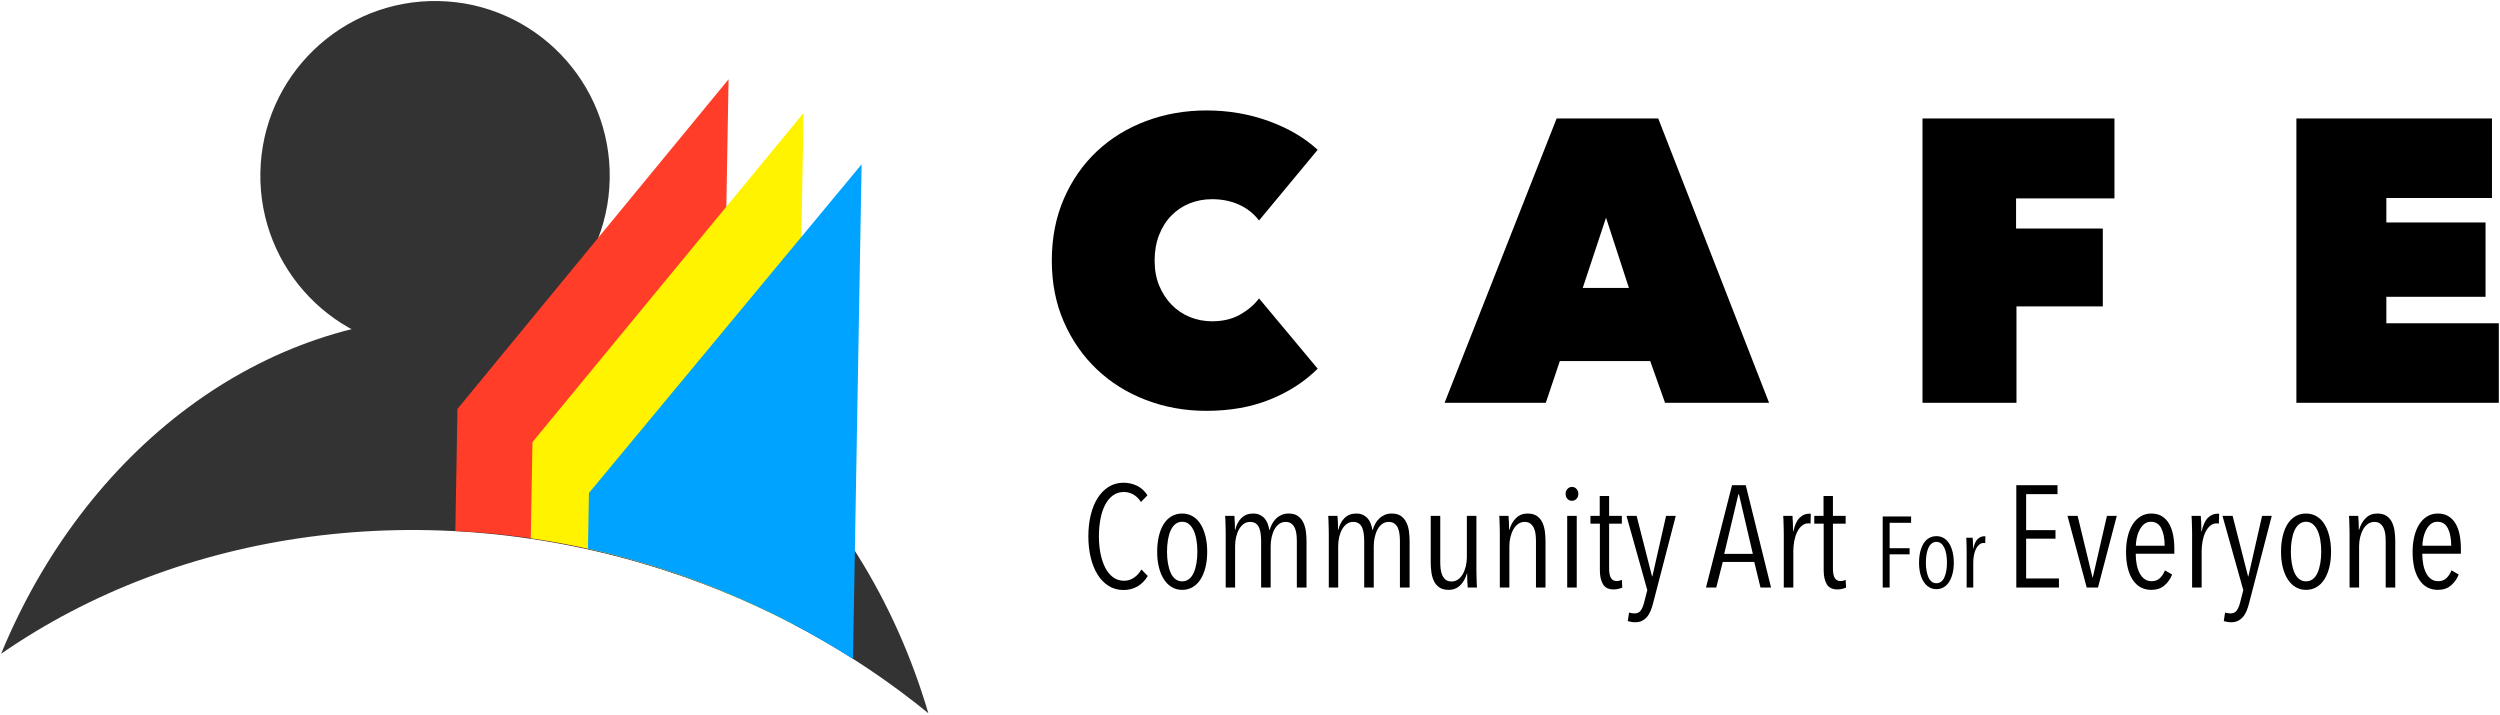 <?xml version="1.0" encoding="UTF-8"?>
<svg width="1245px" height="356px" viewBox="0 0 1245 356" version="1.1" xmlns="http://www.w3.org/2000/svg" xmlns:xlink="http://www.w3.org/1999/xlink">
    <!-- Generator: Sketch 53.2 (72643) - https://sketchapp.com -->
    <title>Group 3</title>
    <desc>Created with Sketch.</desc>
    <g id="CAFE" stroke="none" stroke-width="1" fill="none" fill-rule="evenodd">
        <g id="Final-Portfolio-Copy-5" transform="translate(-127, -232)">
            <g id="Group-3" transform="translate(126.028, 226.958)">
                <g id="Group-4" transform="translate(0.009, 0)">
                    <g id="Group" transform="translate(235.5, 181) rotate(1) translate(-235.5, -181) translate(4, 5)">
                        <circle id="Oval" fill="#333333" cx="212.072" cy="87.873" r="87"></circle>
                        <path d="M0.161,329.687 C39.957,228.094 126.778,157.648 227.475,157.648 C335.143,157.648 426.946,238.184 462.367,351.218 C424.587,321.459 379.975,297.705 330.072,282.448 C209.74,245.659 87.285,267.031 0.161,329.687 Z" id="Combined-Shape" fill="#333333"></path>
                        <path d="M225.265,264.602 L225.265,203.8 L357.393,37.29 L357.393,291.642 C313.733,274.688 268.953,265.863 225.265,264.602 Z" id="Combined-Shape" fill="#FF3D29"></path>
                        <path d="M262.891,267.544 L262.891,219.673 L395.018,53.418 L395.018,308.446 C352.007,286.637 307.217,273.194 262.891,267.544 Z" id="Combined-Shape" fill="#FFF300"></path>
                        <path d="M291.467,272.263 L291.467,244.502 L424.376,78.482 L424.376,324.842 C415.145,319.186 405.604,313.838 395.763,308.824 C361.749,291.493 326.613,279.4 291.467,272.263 Z" id="Combined-Shape" fill="#00A3FF"></path>
                    </g>
                    <g id="Group-2" transform="translate(524.764, 60.042)" fill="#000000" fill-rule="nonzero">
                        <path d="M47.792,231.84 C46.448,234.096 44.744,235.824 42.68,237.024 C40.616,238.224 38.288,238.824 35.696,238.824 C32.912,238.824 30.44,238.14 28.28,236.772 C26.12,235.404 24.296,233.532 22.808,231.156 C21.32,228.78 20.18,225.96 19.388,222.696 C18.596,219.432 18.2,215.904 18.2,212.112 C18.2,208.272 18.596,204.72 19.388,201.456 C20.18,198.192 21.332,195.372 22.844,192.996 C24.356,190.62 26.192,188.76 28.352,187.416 C30.512,186.072 32.96,185.4 35.696,185.4 C38.096,185.4 40.34,185.904 42.428,186.912 C44.516,187.92 46.256,189.504 47.648,191.664 L44.408,194.976 C43.304,193.296 42.02,192.048 40.556,191.232 C39.092,190.416 37.544,190.008 35.912,190.008 C33.8,190.008 31.964,190.584 30.404,191.736 C28.844,192.888 27.548,194.472 26.516,196.488 C25.484,198.504 24.716,200.856 24.212,203.544 C23.708,206.232 23.456,209.088 23.456,212.112 C23.456,215.136 23.72,217.98 24.248,220.644 C24.776,223.308 25.556,225.648 26.588,227.664 C27.62,229.68 28.916,231.276 30.476,232.452 C32.036,233.628 33.872,234.216 35.984,234.216 C37.808,234.216 39.464,233.7 40.952,232.668 C42.44,231.636 43.664,230.28 44.624,228.6 L47.792,231.84 Z M77.384,219.816 C77.384,222.648 77.096,225.216 76.52,227.52 C75.944,229.824 75.128,231.816 74.072,233.496 C73.016,235.176 71.708,236.472 70.148,237.384 C68.588,238.296 66.848,238.752 64.928,238.752 C63.008,238.752 61.28,238.296 59.744,237.384 C58.208,236.472 56.9,235.176 55.82,233.496 C54.74,231.816 53.912,229.824 53.336,227.52 C52.76,225.216 52.472,222.648 52.472,219.816 C52.472,216.984 52.748,214.392 53.3,212.04 C53.852,209.688 54.656,207.672 55.712,205.992 C56.768,204.312 58.076,203.016 59.636,202.104 C61.196,201.192 62.96,200.736 64.928,200.736 C66.848,200.736 68.588,201.192 70.148,202.104 C71.708,203.016 73.016,204.312 74.072,205.992 C75.128,207.672 75.944,209.688 76.52,212.04 C77.096,214.392 77.384,216.984 77.384,219.816 Z M72.488,219.744 C72.488,217.632 72.332,215.664 72.02,213.84 C71.708,212.016 71.24,210.444 70.616,209.124 C69.992,207.804 69.212,206.76 68.276,205.992 C67.34,205.224 66.224,204.84 64.928,204.84 C63.632,204.84 62.504,205.224 61.544,205.992 C60.584,206.76 59.804,207.804 59.204,209.124 C58.604,210.444 58.148,212.016 57.836,213.84 C57.524,215.664 57.368,217.632 57.368,219.744 C57.368,221.856 57.524,223.8 57.836,225.576 C58.148,227.352 58.604,228.912 59.204,230.256 C59.804,231.6 60.584,232.644 61.544,233.388 C62.504,234.132 63.632,234.504 64.928,234.504 C66.224,234.504 67.352,234.132 68.312,233.388 C69.272,232.644 70.052,231.6 70.652,230.256 C71.252,228.912 71.708,227.352 72.02,225.576 C72.332,223.8 72.488,221.856 72.488,219.744 Z M91.352,208.872 C91.88,206.472 92.9,204.516 94.412,203.004 C95.924,201.492 97.88,200.736 100.28,200.736 C101.576,200.736 102.692,200.964 103.628,201.42 C104.564,201.876 105.356,202.476 106.004,203.22 C106.652,203.964 107.156,204.84 107.516,205.848 C107.876,206.856 108.152,207.888 108.344,208.944 L108.488,208.944 C108.776,207.888 109.184,206.868 109.712,205.884 C110.24,204.9 110.9,204.024 111.692,203.256 C112.484,202.488 113.396,201.876 114.428,201.42 C115.46,200.964 116.624,200.736 117.92,200.736 C119.84,200.736 121.376,201.144 122.528,201.96 C123.68,202.776 124.58,203.844 125.228,205.164 C125.876,206.484 126.308,207.972 126.524,209.628 C126.74,211.284 126.848,212.928 126.848,214.56 L126.848,237.6 L122.024,237.6 L122.024,214.56 C122.024,213.456 121.964,212.34 121.844,211.212 C121.724,210.084 121.472,209.052 121.088,208.116 C120.704,207.18 120.14,206.412 119.396,205.812 C118.652,205.212 117.656,204.912 116.408,204.912 C115.256,204.912 114.212,205.236 113.276,205.884 C112.34,206.532 111.56,207.42 110.936,208.548 C110.312,209.676 109.832,210.972 109.496,212.436 C109.16,213.9 108.992,215.424 108.992,217.008 L108.992,237.6 L104.24,237.6 L104.24,214.56 C104.24,213.456 104.18,212.328 104.06,211.176 C103.94,210.024 103.7,208.98 103.34,208.044 C102.98,207.108 102.428,206.352 101.684,205.776 C100.94,205.2 99.968,204.912 98.768,204.912 C97.568,204.912 96.512,205.236 95.6,205.884 C94.688,206.532 93.908,207.42 93.26,208.548 C92.612,209.676 92.12,210.972 91.784,212.436 C91.448,213.9 91.28,215.424 91.28,217.008 L91.28,237.6 L86.6,237.6 L86.6,210.888 C86.6,210.12 86.588,209.292 86.564,208.404 C86.54,207.516 86.516,206.652 86.492,205.812 C86.468,204.972 86.444,204.204 86.42,203.508 C86.396,202.812 86.36,202.272 86.312,201.888 L90.92,201.888 C91.016,202.8 91.088,203.904 91.136,205.2 C91.184,206.496 91.208,207.72 91.208,208.872 L91.352,208.872 Z M142.688,208.872 C143.216,206.472 144.236,204.516 145.748,203.004 C147.26,201.492 149.216,200.736 151.616,200.736 C152.912,200.736 154.028,200.964 154.964,201.42 C155.9,201.876 156.692,202.476 157.34,203.22 C157.988,203.964 158.492,204.84 158.852,205.848 C159.212,206.856 159.488,207.888 159.68,208.944 L159.824,208.944 C160.112,207.888 160.52,206.868 161.048,205.884 C161.576,204.9 162.236,204.024 163.028,203.256 C163.82,202.488 164.732,201.876 165.764,201.42 C166.796,200.964 167.96,200.736 169.256,200.736 C171.176,200.736 172.712,201.144 173.864,201.96 C175.016,202.776 175.916,203.844 176.564,205.164 C177.212,206.484 177.644,207.972 177.86,209.628 C178.076,211.284 178.184,212.928 178.184,214.56 L178.184,237.6 L173.36,237.6 L173.36,214.56 C173.36,213.456 173.3,212.34 173.18,211.212 C173.06,210.084 172.808,209.052 172.424,208.116 C172.04,207.18 171.476,206.412 170.732,205.812 C169.988,205.212 168.992,204.912 167.744,204.912 C166.592,204.912 165.548,205.236 164.612,205.884 C163.676,206.532 162.896,207.42 162.272,208.548 C161.648,209.676 161.168,210.972 160.832,212.436 C160.496,213.9 160.328,215.424 160.328,217.008 L160.328,237.6 L155.576,237.6 L155.576,214.56 C155.576,213.456 155.516,212.328 155.396,211.176 C155.276,210.024 155.036,208.98 154.676,208.044 C154.316,207.108 153.764,206.352 153.02,205.776 C152.276,205.2 151.304,204.912 150.104,204.912 C148.904,204.912 147.848,205.236 146.936,205.884 C146.024,206.532 145.244,207.42 144.596,208.548 C143.948,209.676 143.456,210.972 143.12,212.436 C142.784,213.9 142.616,215.424 142.616,217.008 L142.616,237.6 L137.936,237.6 L137.936,210.888 C137.936,210.12 137.924,209.292 137.9,208.404 C137.876,207.516 137.852,206.652 137.828,205.812 C137.804,204.972 137.78,204.204 137.756,203.508 C137.732,202.812 137.696,202.272 137.648,201.888 L142.256,201.888 C142.352,202.8 142.424,203.904 142.472,205.2 C142.52,206.496 142.544,207.72 142.544,208.872 L142.688,208.872 Z M193.448,201.888 L193.448,224.928 C193.448,226.032 193.508,227.148 193.628,228.276 C193.748,229.404 194.012,230.436 194.42,231.372 C194.828,232.308 195.392,233.076 196.112,233.676 C196.832,234.276 197.816,234.576 199.064,234.576 C200.264,234.576 201.332,234.252 202.268,233.604 C203.204,232.956 203.996,232.068 204.644,230.94 C205.292,229.812 205.796,228.516 206.156,227.052 C206.516,225.588 206.696,224.064 206.696,222.48 L206.696,201.888 L211.448,201.888 L211.448,228.6 C211.448,229.368 211.46,230.196 211.484,231.084 C211.508,231.972 211.532,232.836 211.556,233.676 C211.58,234.516 211.604,235.296 211.628,236.016 C211.652,236.736 211.688,237.264 211.736,237.6 L207.128,237.6 C207.032,236.688 206.96,235.584 206.912,234.288 C206.864,232.992 206.84,231.768 206.84,230.616 L206.696,230.616 C206.024,233.016 204.92,234.972 203.384,236.484 C201.848,237.996 199.928,238.752 197.624,238.752 C195.704,238.752 194.156,238.344 192.98,237.528 C191.804,236.712 190.904,235.644 190.28,234.324 C189.656,233.004 189.236,231.528 189.02,229.896 C188.804,228.264 188.696,226.608 188.696,224.928 L188.696,201.888 L193.448,201.888 Z M241.112,237.6 L241.112,214.56 C241.112,213.456 241.052,212.34 240.932,211.212 C240.812,210.084 240.548,209.052 240.14,208.116 C239.732,207.18 239.156,206.412 238.412,205.812 C237.668,205.212 236.696,204.912 235.496,204.912 C234.296,204.912 233.228,205.236 232.292,205.884 C231.356,206.532 230.564,207.42 229.916,208.548 C229.268,209.676 228.764,210.972 228.404,212.436 C228.044,213.9 227.864,215.424 227.864,217.008 L227.864,237.6 L223.112,237.6 L223.112,210.888 C223.112,210.12 223.1,209.292 223.076,208.404 C223.052,207.516 223.028,206.652 223.004,205.812 C222.98,204.972 222.956,204.204 222.932,203.508 C222.908,202.812 222.872,202.272 222.824,201.888 L227.432,201.888 C227.528,202.8 227.6,203.904 227.648,205.2 C227.696,206.496 227.72,207.72 227.72,208.872 L227.864,208.872 C228.536,206.472 229.64,204.516 231.176,203.004 C232.712,201.492 234.632,200.736 236.936,200.736 C238.856,200.736 240.404,201.144 241.58,201.96 C242.756,202.776 243.656,203.844 244.28,205.164 C244.904,206.484 245.324,207.972 245.54,209.628 C245.756,211.284 245.864,212.928 245.864,214.56 L245.864,237.6 L241.112,237.6 Z M262.208,190.944 C262.208,191.952 261.896,192.78 261.272,193.428 C260.648,194.076 259.904,194.4 259.04,194.4 C258.128,194.4 257.372,194.076 256.772,193.428 C256.172,192.78 255.872,191.952 255.872,190.944 C255.872,189.984 256.172,189.168 256.772,188.496 C257.372,187.824 258.128,187.488 259.04,187.488 C259.952,187.488 260.708,187.824 261.308,188.496 C261.908,189.168 262.208,189.984 262.208,190.944 Z M256.664,237.6 L256.664,201.888 L261.416,201.888 L261.416,237.6 L256.664,237.6 Z M284.096,237.6 C283.568,237.84 282.92,238.056 282.152,238.248 C281.384,238.44 280.592,238.536 279.776,238.536 C277.28,238.536 275.516,237.672 274.484,235.944 C273.452,234.216 272.936,231.912 272.936,229.032 L272.936,205.776 L268.256,205.776 L268.256,201.888 L272.864,201.888 L272.864,192.024 L277.544,192.024 L277.544,201.888 L283.88,201.888 L283.88,205.776 L277.544,205.776 L277.544,228.168 C277.544,230.328 277.856,231.9 278.48,232.884 C279.104,233.868 280.04,234.36 281.288,234.36 C281.72,234.36 282.176,234.3 282.656,234.18 C283.136,234.06 283.544,233.928 283.88,233.784 L284.096,237.6 Z M299.504,245.16 C299.12,246.696 298.676,248.064 298.172,249.264 C297.668,250.464 297.056,251.472 296.336,252.288 C295.616,253.104 294.788,253.74 293.852,254.196 C292.916,254.652 291.8,254.88 290.504,254.88 C289.832,254.88 289.16,254.82 288.488,254.7 C287.816,254.58 287.264,254.448 286.832,254.304 L287.48,250.056 C287.816,250.152 288.224,250.248 288.704,250.344 C289.184,250.44 289.664,250.488 290.144,250.488 C291.536,250.488 292.58,250.008 293.276,249.048 C293.972,248.088 294.536,246.768 294.968,245.088 L296.552,238.896 L286.184,201.888 L291.224,201.888 L298.928,232.056 L299.072,232.056 L305.912,201.888 L310.736,201.888 L299.504,245.16 Z M352.928,237.6 L349.832,224.856 L334.136,224.856 L330.896,237.6 L325.784,237.6 L338.744,186.624 L345.584,186.624 L358.184,237.6 L352.928,237.6 Z M342.2,191.16 L341.912,191.16 L334.856,220.824 L349.112,220.824 L342.2,191.16 Z M369.272,209.664 C369.944,206.544 370.976,204.288 372.368,202.896 C373.76,201.504 375.344,200.808 377.12,200.808 C377.504,200.808 377.792,200.832 377.984,200.88 L377.84,205.776 C377.648,205.728 377.468,205.692 377.3,205.668 C377.132,205.644 376.928,205.632 376.688,205.632 C375.488,205.632 374.42,206.04 373.484,206.856 C372.548,207.672 371.768,208.728 371.144,210.024 C370.52,211.32 370.052,212.796 369.74,214.452 C369.428,216.108 369.272,217.752 369.272,219.384 L369.272,237.6 L364.52,237.6 L364.52,210.888 C364.52,210.12 364.508,209.292 364.484,208.404 C364.46,207.516 364.436,206.652 364.412,205.812 C364.388,204.972 364.364,204.204 364.34,203.508 C364.316,202.812 364.28,202.272 364.232,201.888 L368.84,201.888 C368.936,202.8 369.008,203.94 369.056,205.308 C369.104,206.676 369.128,208.128 369.128,209.664 L369.272,209.664 Z M395.552,237.6 C395.024,237.84 394.376,238.056 393.608,238.248 C392.84,238.44 392.048,238.536 391.232,238.536 C388.736,238.536 386.972,237.672 385.94,235.944 C384.908,234.216 384.392,231.912 384.392,229.032 L384.392,205.776 L379.712,205.776 L379.712,201.888 L384.32,201.888 L384.32,192.024 L389,192.024 L389,201.888 L395.336,201.888 L395.336,205.776 L389,205.776 L389,228.168 C389,230.328 389.312,231.9 389.936,232.884 C390.56,233.868 391.496,234.36 392.744,234.36 C393.176,234.36 393.632,234.3 394.112,234.18 C394.592,234.06 395,233.928 395.336,233.784 L395.552,237.6 Z M417.236,205.35 L417.236,218 L427.186,218 L427.186,221.05 L417.236,221.05 L417.236,237.6 L413.786,237.6 L413.786,202.2 L427.936,202.2 L427.936,205.35 L417.236,205.35 Z M449.186,225.25 C449.186,227.217 448.986,229 448.586,230.6 C448.186,232.2 447.619,233.583 446.886,234.75 C446.153,235.917 445.244,236.817 444.161,237.45 C443.078,238.083 441.869,238.4 440.536,238.4 C439.203,238.4 438.003,238.083 436.936,237.45 C435.869,236.817 434.961,235.917 434.211,234.75 C433.461,233.583 432.886,232.2 432.486,230.6 C432.086,229 431.886,227.217 431.886,225.25 C431.886,223.283 432.078,221.483 432.461,219.85 C432.844,218.217 433.403,216.817 434.136,215.65 C434.869,214.483 435.778,213.583 436.861,212.95 C437.944,212.317 439.169,212 440.536,212 C441.869,212 443.078,212.317 444.161,212.95 C445.244,213.583 446.153,214.483 446.886,215.65 C447.619,216.817 448.186,218.217 448.586,219.85 C448.986,221.483 449.186,223.283 449.186,225.25 Z M445.786,225.2 C445.786,223.733 445.678,222.367 445.461,221.1 C445.244,219.833 444.919,218.742 444.486,217.825 C444.053,216.908 443.511,216.183 442.861,215.65 C442.211,215.117 441.436,214.85 440.536,214.85 C439.636,214.85 438.853,215.117 438.186,215.65 C437.519,216.183 436.978,216.908 436.561,217.825 C436.144,218.742 435.828,219.833 435.611,221.1 C435.394,222.367 435.286,223.733 435.286,225.2 C435.286,226.667 435.394,228.017 435.611,229.25 C435.828,230.483 436.144,231.567 436.561,232.5 C436.978,233.433 437.519,234.158 438.186,234.675 C438.853,235.192 439.636,235.45 440.536,235.45 C441.436,235.45 442.219,235.192 442.886,234.675 C443.553,234.158 444.094,233.433 444.511,232.5 C444.928,231.567 445.244,230.483 445.461,229.25 C445.678,228.017 445.786,226.667 445.786,225.2 Z M458.886,218.2 C459.353,216.033 460.069,214.467 461.036,213.5 C462.003,212.533 463.103,212.05 464.336,212.05 C464.603,212.05 464.803,212.067 464.936,212.1 L464.836,215.5 C464.703,215.467 464.578,215.442 464.461,215.425 C464.344,215.408 464.203,215.4 464.036,215.4 C463.203,215.4 462.461,215.683 461.811,216.25 C461.161,216.817 460.619,217.55 460.186,218.45 C459.753,219.35 459.428,220.375 459.211,221.525 C458.994,222.675 458.886,223.817 458.886,224.95 L458.886,237.6 L455.586,237.6 L455.586,219.05 C455.586,218.517 455.578,217.942 455.561,217.325 C455.544,216.708 455.528,216.108 455.511,215.525 C455.494,214.942 455.478,214.408 455.461,213.925 C455.444,213.442 455.419,213.067 455.386,212.8 L458.586,212.8 C458.653,213.433 458.703,214.225 458.736,215.175 C458.769,216.125 458.786,217.133 458.786,218.2 L458.886,218.2 Z M480.318,237.6 L480.318,186.624 L500.838,186.624 L500.838,191.088 L485.214,191.088 L485.214,209.016 L499.83,209.016 L499.83,213.264 L485.214,213.264 L485.214,233.064 L501.558,233.064 L501.558,237.6 L480.318,237.6 Z M520.998,237.6 L515.382,237.6 L505.806,201.888 L510.846,201.888 L518.262,232.56 L518.406,232.56 L525.462,201.888 L530.358,201.888 L520.998,237.6 Z M539.79,220.752 C539.79,222.72 539.958,224.532 540.294,226.188 C540.63,227.844 541.122,229.284 541.77,230.508 C542.418,231.732 543.234,232.692 544.218,233.388 C545.202,234.084 546.366,234.432 547.71,234.432 C549.438,234.432 550.83,233.904 551.886,232.848 C552.942,231.792 553.758,230.52 554.334,229.032 L557.934,231.12 C557.07,233.28 555.786,235.092 554.082,236.556 C552.378,238.02 550.206,238.752 547.566,238.752 C543.582,238.752 540.486,237.072 538.278,233.712 C536.07,230.352 534.966,225.72 534.966,219.816 C534.966,217.032 535.254,214.464 535.83,212.112 C536.406,209.76 537.234,207.744 538.314,206.064 C539.394,204.384 540.714,203.076 542.274,202.14 C543.834,201.204 545.574,200.736 547.494,200.736 C549.606,200.736 551.394,201.192 552.858,202.104 C554.322,203.016 555.51,204.264 556.422,205.848 C557.334,207.432 557.994,209.28 558.402,211.392 C558.81,213.504 559.014,215.76 559.014,218.16 L559.014,220.752 L539.79,220.752 Z M554.19,216.792 C554.19,213.192 553.638,210.3 552.534,208.116 C551.43,205.932 549.702,204.84 547.35,204.84 C545.958,204.84 544.794,205.26 543.858,206.1 C542.922,206.94 542.154,207.972 541.554,209.196 C540.954,210.42 540.522,211.728 540.258,213.12 C539.994,214.512 539.862,215.736 539.862,216.792 L554.19,216.792 Z M572.622,209.664 C573.294,206.544 574.326,204.288 575.718,202.896 C577.11,201.504 578.694,200.808 580.47,200.808 C580.854,200.808 581.142,200.832 581.334,200.88 L581.19,205.776 C580.998,205.728 580.818,205.692 580.65,205.668 C580.482,205.644 580.278,205.632 580.038,205.632 C578.838,205.632 577.77,206.04 576.834,206.856 C575.898,207.672 575.118,208.728 574.494,210.024 C573.87,211.32 573.402,212.796 573.09,214.452 C572.778,216.108 572.622,217.752 572.622,219.384 L572.622,237.6 L567.87,237.6 L567.87,210.888 C567.87,210.12 567.858,209.292 567.834,208.404 C567.81,207.516 567.786,206.652 567.762,205.812 C567.738,204.972 567.714,204.204 567.69,203.508 C567.666,202.812 567.63,202.272 567.582,201.888 L572.19,201.888 C572.286,202.8 572.358,203.94 572.406,205.308 C572.454,206.676 572.478,208.128 572.478,209.664 L572.622,209.664 Z M596.31,245.16 C595.926,246.696 595.482,248.064 594.978,249.264 C594.474,250.464 593.862,251.472 593.142,252.288 C592.422,253.104 591.594,253.74 590.658,254.196 C589.722,254.652 588.606,254.88 587.31,254.88 C586.638,254.88 585.966,254.82 585.294,254.7 C584.622,254.58 584.07,254.448 583.638,254.304 L584.286,250.056 C584.622,250.152 585.03,250.248 585.51,250.344 C585.99,250.44 586.47,250.488 586.95,250.488 C588.342,250.488 589.386,250.008 590.082,249.048 C590.778,248.088 591.342,246.768 591.774,245.088 L593.358,238.896 L582.99,201.888 L588.03,201.888 L595.734,232.056 L595.878,232.056 L602.718,201.888 L607.542,201.888 L596.31,245.16 Z M637.062,219.816 C637.062,222.648 636.774,225.216 636.198,227.52 C635.622,229.824 634.806,231.816 633.75,233.496 C632.694,235.176 631.386,236.472 629.826,237.384 C628.266,238.296 626.526,238.752 624.606,238.752 C622.686,238.752 620.958,238.296 619.422,237.384 C617.886,236.472 616.578,235.176 615.498,233.496 C614.418,231.816 613.59,229.824 613.014,227.52 C612.438,225.216 612.15,222.648 612.15,219.816 C612.15,216.984 612.426,214.392 612.978,212.04 C613.53,209.688 614.334,207.672 615.39,205.992 C616.446,204.312 617.754,203.016 619.314,202.104 C620.874,201.192 622.638,200.736 624.606,200.736 C626.526,200.736 628.266,201.192 629.826,202.104 C631.386,203.016 632.694,204.312 633.75,205.992 C634.806,207.672 635.622,209.688 636.198,212.04 C636.774,214.392 637.062,216.984 637.062,219.816 Z M632.166,219.744 C632.166,217.632 632.01,215.664 631.698,213.84 C631.386,212.016 630.918,210.444 630.294,209.124 C629.67,207.804 628.89,206.76 627.954,205.992 C627.018,205.224 625.902,204.84 624.606,204.84 C623.31,204.84 622.182,205.224 621.222,205.992 C620.262,206.76 619.482,207.804 618.882,209.124 C618.282,210.444 617.826,212.016 617.514,213.84 C617.202,215.664 617.046,217.632 617.046,219.744 C617.046,221.856 617.202,223.8 617.514,225.576 C617.826,227.352 618.282,228.912 618.882,230.256 C619.482,231.6 620.262,232.644 621.222,233.388 C622.182,234.132 623.31,234.504 624.606,234.504 C625.902,234.504 627.03,234.132 627.99,233.388 C628.95,232.644 629.73,231.6 630.33,230.256 C630.93,228.912 631.386,227.352 631.698,225.576 C632.01,223.8 632.166,221.856 632.166,219.744 Z M664.278,237.6 L664.278,214.56 C664.278,213.456 664.218,212.34 664.098,211.212 C663.978,210.084 663.714,209.052 663.306,208.116 C662.898,207.18 662.322,206.412 661.578,205.812 C660.834,205.212 659.862,204.912 658.662,204.912 C657.462,204.912 656.394,205.236 655.458,205.884 C654.522,206.532 653.73,207.42 653.082,208.548 C652.434,209.676 651.93,210.972 651.57,212.436 C651.21,213.9 651.03,215.424 651.03,217.008 L651.03,237.6 L646.278,237.6 L646.278,210.888 C646.278,210.12 646.266,209.292 646.242,208.404 C646.218,207.516 646.194,206.652 646.17,205.812 C646.146,204.972 646.122,204.204 646.098,203.508 C646.074,202.812 646.038,202.272 645.99,201.888 L650.598,201.888 C650.694,202.8 650.766,203.904 650.814,205.2 C650.862,206.496 650.886,207.72 650.886,208.872 L651.03,208.872 C651.702,206.472 652.806,204.516 654.342,203.004 C655.878,201.492 657.798,200.736 660.102,200.736 C662.022,200.736 663.57,201.144 664.746,201.96 C665.922,202.776 666.822,203.844 667.446,205.164 C668.07,206.484 668.49,207.972 668.706,209.628 C668.922,211.284 669.03,212.928 669.03,214.56 L669.03,237.6 L664.278,237.6 Z M682.494,220.752 C682.494,222.72 682.662,224.532 682.998,226.188 C683.334,227.844 683.826,229.284 684.474,230.508 C685.122,231.732 685.938,232.692 686.922,233.388 C687.906,234.084 689.07,234.432 690.414,234.432 C692.142,234.432 693.534,233.904 694.59,232.848 C695.646,231.792 696.462,230.52 697.038,229.032 L700.638,231.12 C699.774,233.28 698.49,235.092 696.786,236.556 C695.082,238.02 692.91,238.752 690.27,238.752 C686.286,238.752 683.19,237.072 680.982,233.712 C678.774,230.352 677.67,225.72 677.67,219.816 C677.67,217.032 677.958,214.464 678.534,212.112 C679.11,209.76 679.938,207.744 681.018,206.064 C682.098,204.384 683.418,203.076 684.978,202.14 C686.538,201.204 688.278,200.736 690.198,200.736 C692.31,200.736 694.098,201.192 695.562,202.104 C697.026,203.016 698.214,204.264 699.126,205.848 C700.038,207.432 700.698,209.28 701.106,211.392 C701.514,213.504 701.718,215.76 701.718,218.16 L701.718,220.752 L682.494,220.752 Z M696.894,216.792 C696.894,213.192 696.342,210.3 695.238,208.116 C694.134,205.932 692.406,204.84 690.054,204.84 C688.662,204.84 687.498,205.26 686.562,206.1 C685.626,206.94 684.858,207.972 684.258,209.196 C683.658,210.42 683.226,211.728 682.962,213.12 C682.698,214.512 682.566,215.736 682.566,216.792 L696.894,216.792 Z" id="CommunityArtForEveryone"></path>
                        <path d="M1.02318154e-12,74.8 C1.02318154e-12,63.467 2,53.2 6,44 C10,34.8 15.467,26.933 22.4,20.4 C29.333,13.867 37.5,8.833 46.9,5.3 C56.3,1.767 66.333,7.10542736e-14 77,7.10542736e-14 C87.933,7.10542736e-14 98.267,1.767 108,5.3 C117.733,8.833 125.867,13.6 132.4,19.6 L103.2,54.8 C100.533,51.333 97.2,48.7 93.2,46.9 C89.2,45.1 84.733,44.2 79.8,44.2 C75.8,44.2 72.067,44.9 68.6,46.3 C65.133,47.7 62.1,49.733 59.5,52.4 C56.9,55.067 54.867,58.3 53.4,62.1 C51.933,65.9 51.2,70.133 51.2,74.8 C51.2,79.467 51.967,83.633 53.5,87.3 C55.033,90.967 57.1,94.133 59.7,96.8 C62.3,99.467 65.333,101.5 68.8,102.9 C72.267,104.3 75.933,105 79.8,105 C85.267,105 89.967,103.867 93.9,101.6 C97.833,99.333 100.933,96.667 103.2,93.6 L132.4,128.6 C126,135 118.133,140.1 108.8,143.9 C99.467,147.7 88.867,149.6 77,149.6 C66.333,149.6 56.3,147.8 46.9,144.2 C37.5,140.6 29.333,135.5 22.4,128.9 C15.467,122.3 10,114.433 6,105.3 C2,96.167 1.02318154e-12,86 1.02318154e-12,74.8 Z M251.4,4 L302,4 L357.2,145.6 L305.4,145.6 L298,124.8 L253,124.8 L246,145.6 L195.6,145.6 L251.4,4 Z M276,53.4 L264.4,88.4 L287.4,88.4 L276,53.4 Z M480.2,58.8 L523.4,58.8 L523.4,97.6 L480.4,97.6 L480.4,145.6 L433.6,145.6 L433.6,4 L529.2,4 L529.2,43.8 L480.2,43.8 L480.2,58.8 Z M619.8,4 L717.2,4 L717.2,43.6 L664.6,43.6 L664.6,55.8 L714,55.8 L714,92.8 L664.6,92.8 L664.6,106 L720.6,106 L720.6,145.6 L619.8,145.6 L619.8,4 Z" id="CAFE"></path>
                    </g>
                </g>
            </g>
        </g>
    </g>
</svg>
